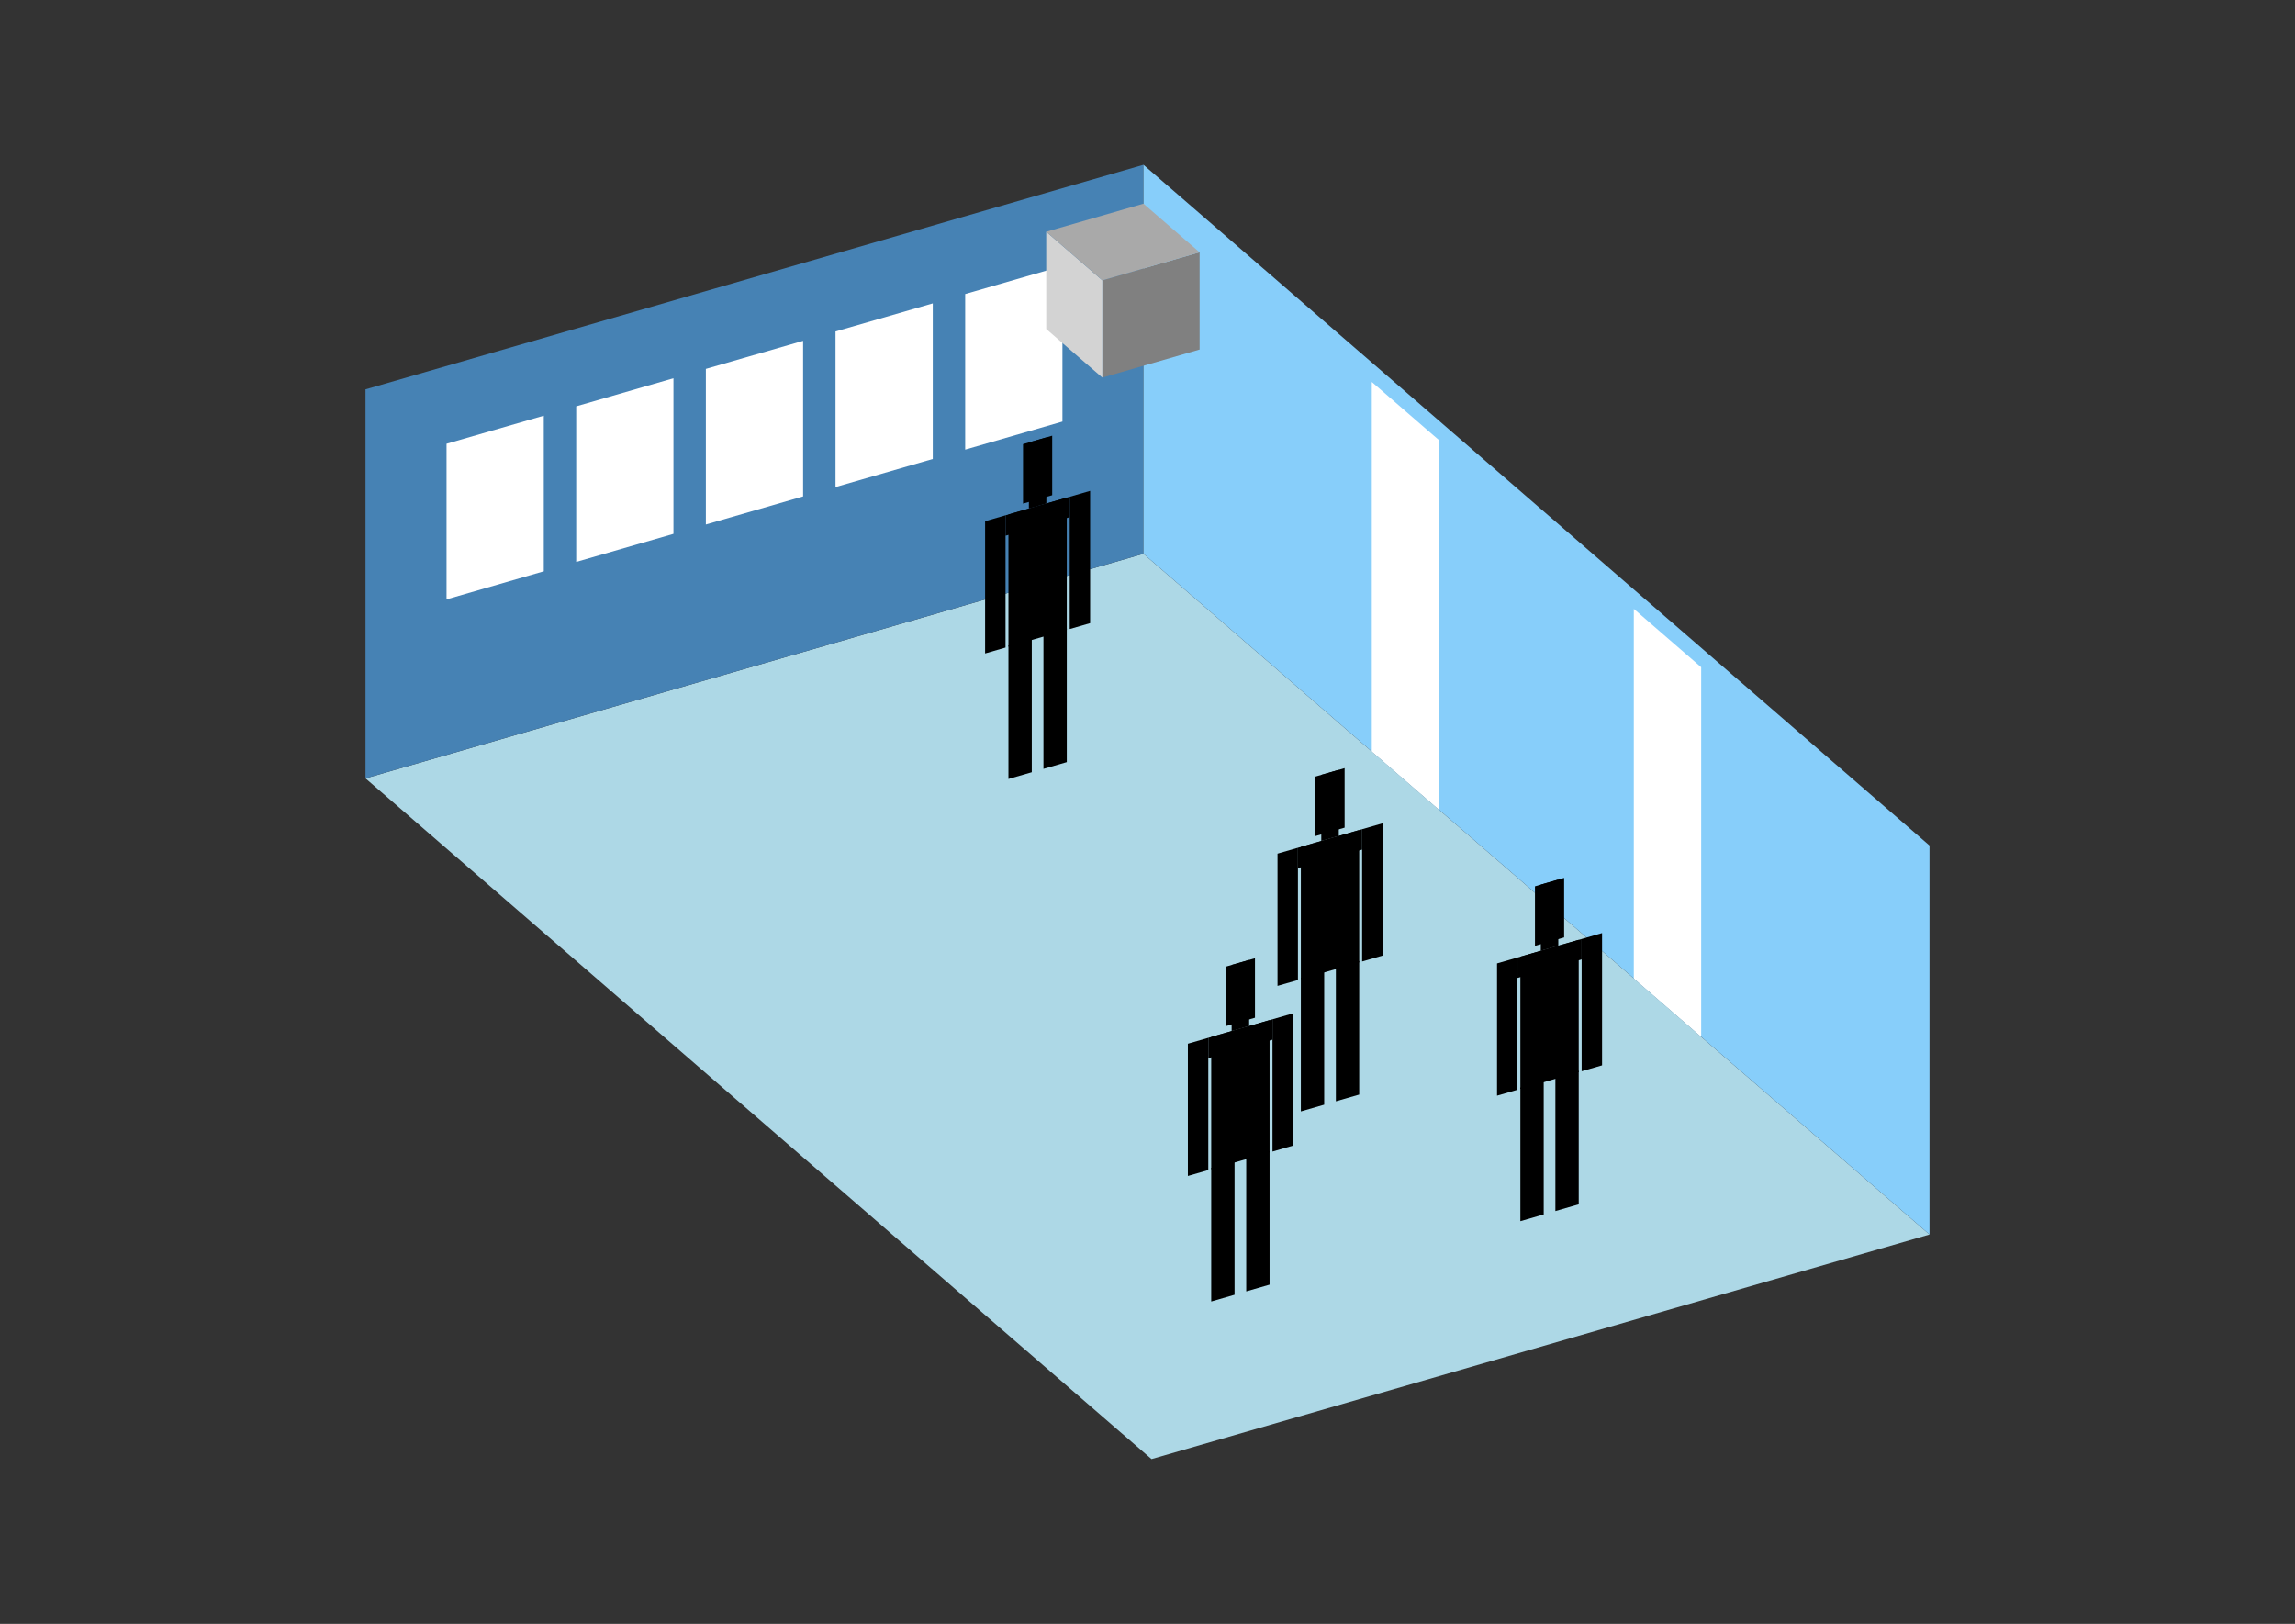 <?xml version="1.0" encoding="UTF-8"?>
<svg
  xmlns="http://www.w3.org/2000/svg"
  width="848"
  height="600"
  style="background-color:white"
>
  <rect width="100%" height="100%" fill="#333333" stroke="none"/>
  <polygon fill="lightblue" points="425.489,539.12 135.05,287.593 422.511,204.61 712.95,456.138" />
  <polygon fill="steelblue" points="135.05,287.593 135.05,143.862 422.511,60.88 422.511,204.61" />
  <polygon fill="lightskyblue" points="712.95,456.138 712.95,312.407 422.511,60.88 422.511,204.61" />
  <polygon fill="white" points="531.771,299.232 531.771,162.689 506.876,141.129 506.876,277.673" />
  <polygon fill="white" points="628.584,383.075 628.584,246.531 603.689,224.972 603.689,361.515" />
  <polygon fill="white" points="164.994,221.456 164.994,163.964 200.927,153.592 200.927,211.084" />
  <polygon fill="white" points="212.904,207.626 212.904,150.134 248.837,139.761 248.837,197.253" />
  <polygon fill="white" points="260.814,193.796 260.814,136.303 296.747,125.931 296.747,183.423" />
  <polygon fill="white" points="308.724,179.965 308.724,122.473 344.657,112.1 344.657,169.592" />
  <polygon fill="white" points="356.634,166.135 356.634,108.643 392.567,98.27 392.567,155.762" />
  <polygon fill="grey" points="407.324,139.524 407.324,103.592 443.256,93.219 443.256,129.152" />
  <polygon fill="lightgrey" points="407.324,139.524 407.324,103.592 386.578,85.626 386.578,121.558" />
  <polygon fill="darkgrey" points="407.324,103.592 386.578,85.626 422.511,75.253 443.256,93.219" />
  <polygon fill="hsl(360.0,50.0%,73.075%)" points="372.618,287.822 372.618,238.465 381.242,235.976 381.242,285.333" />
  <polygon fill="hsl(360.0,50.0%,73.075%)" points="394.177,281.598 394.177,232.242 385.553,234.731 385.553,284.088" />
  <polygon fill="hsl(360.0,50.0%,73.075%)" points="363.994,241.443 363.994,192.575 371.54,190.397 371.54,239.265" />
  <polygon fill="hsl(360.0,50.0%,73.075%)" points="395.255,232.419 395.255,183.551 402.801,181.372 402.801,230.241" />
  <polygon fill="hsl(360.0,50.0%,73.075%)" points="371.54,197.943 371.54,190.397 395.255,183.551 395.255,191.097" />
  <polygon fill="hsl(360.0,50.0%,73.075%)" points="372.618,238.954 372.618,190.086 394.177,183.862 394.177,232.73" />
  <polygon fill="hsl(360.0,50.0%,73.075%)" points="378.008,186.086 378.008,164.096 388.787,160.984 388.787,182.974" />
  <polygon fill="hsl(360.0,50.0%,73.075%)" points="380.164,187.907 380.164,163.473 386.631,161.606 386.631,186.04" />
  <polygon fill="hsl(360.0,50.0%,50.111%)" points="480.665,410.655 480.665,361.298 489.289,358.809 489.289,408.165" />
  <polygon fill="hsl(360.0,50.0%,50.111%)" points="502.225,404.431 502.225,355.074 493.601,357.564 493.601,406.921" />
  <polygon fill="hsl(360.0,50.0%,50.111%)" points="472.041,364.276 472.041,315.408 479.587,313.23 479.587,362.098" />
  <polygon fill="hsl(360.0,50.0%,50.111%)" points="503.303,355.252 503.303,306.384 510.848,304.205 510.848,353.074" />
  <polygon fill="hsl(360.0,50.0%,50.111%)" points="479.587,320.775 479.587,313.23 503.303,306.384 503.303,313.929" />
  <polygon fill="hsl(360.0,50.0%,50.111%)" points="480.665,361.787 480.665,312.918 502.225,306.695 502.225,355.563" />
  <polygon fill="hsl(360.0,50.0%,50.111%)" points="486.055,308.919 486.055,286.928 496.835,283.817 496.835,305.807" />
  <polygon fill="hsl(360.0,50.0%,50.111%)" points="488.211,310.74 488.211,286.306 494.679,284.439 494.679,308.873" />
  <polygon fill="hsl(360.0,50.0%,41.066%)" points="447.544,480.885 447.544,431.528 456.168,429.038 456.168,478.395" />
  <polygon fill="hsl(360.0,50.0%,41.066%)" points="469.103,474.661 469.103,425.304 460.48,427.793 460.48,477.15" />
  <polygon fill="hsl(360.0,50.0%,41.066%)" points="438.92,434.506 438.92,385.637 446.466,383.459 446.466,432.327" />
  <polygon fill="hsl(360.0,50.0%,41.066%)" points="470.181,425.481 470.181,376.613 477.727,374.435 477.727,423.303" />
  <polygon fill="hsl(360.0,50.0%,41.066%)" points="446.466,391.005 446.466,383.459 470.181,376.613 470.181,384.159" />
  <polygon fill="hsl(360.0,50.0%,41.066%)" points="447.544,432.016 447.544,383.148 469.103,376.924 469.103,425.793" />
  <polygon fill="hsl(360.0,50.0%,41.066%)" points="452.934,379.149 452.934,357.158 463.713,354.046 463.713,376.037" />
  <polygon fill="hsl(360.0,50.0%,41.066%)" points="455.09,380.97 455.09,356.536 461.558,354.668 461.558,379.103" />
  <polygon fill="hsl(360.0,50.0%,40.574%)" points="561.778,451.211 561.778,401.854 570.402,399.365 570.402,448.722" />
  <polygon fill="hsl(360.0,50.0%,40.574%)" points="583.338,444.987 583.338,395.63 574.714,398.12 574.714,447.477" />
  <polygon fill="hsl(360.0,50.0%,40.574%)" points="553.154,404.832 553.154,355.964 560.7,353.786 560.7,402.654" />
  <polygon fill="hsl(360.0,50.0%,40.574%)" points="584.416,395.808 584.416,346.94 591.961,344.761 591.961,393.63" />
  <polygon fill="hsl(360.0,50.0%,40.574%)" points="560.7,361.332 560.7,353.786 584.416,346.94 584.416,354.486" />
  <polygon fill="hsl(360.0,50.0%,40.574%)" points="561.778,402.343 561.778,353.475 583.338,347.251 583.338,396.119" />
  <polygon fill="hsl(360.0,50.0%,40.574%)" points="567.168,349.475 567.168,327.485 577.948,324.373 577.948,346.363" />
  <polygon fill="hsl(360.0,50.0%,40.574%)" points="569.324,351.296 569.324,326.862 575.792,324.995 575.792,349.429" />
</svg>
